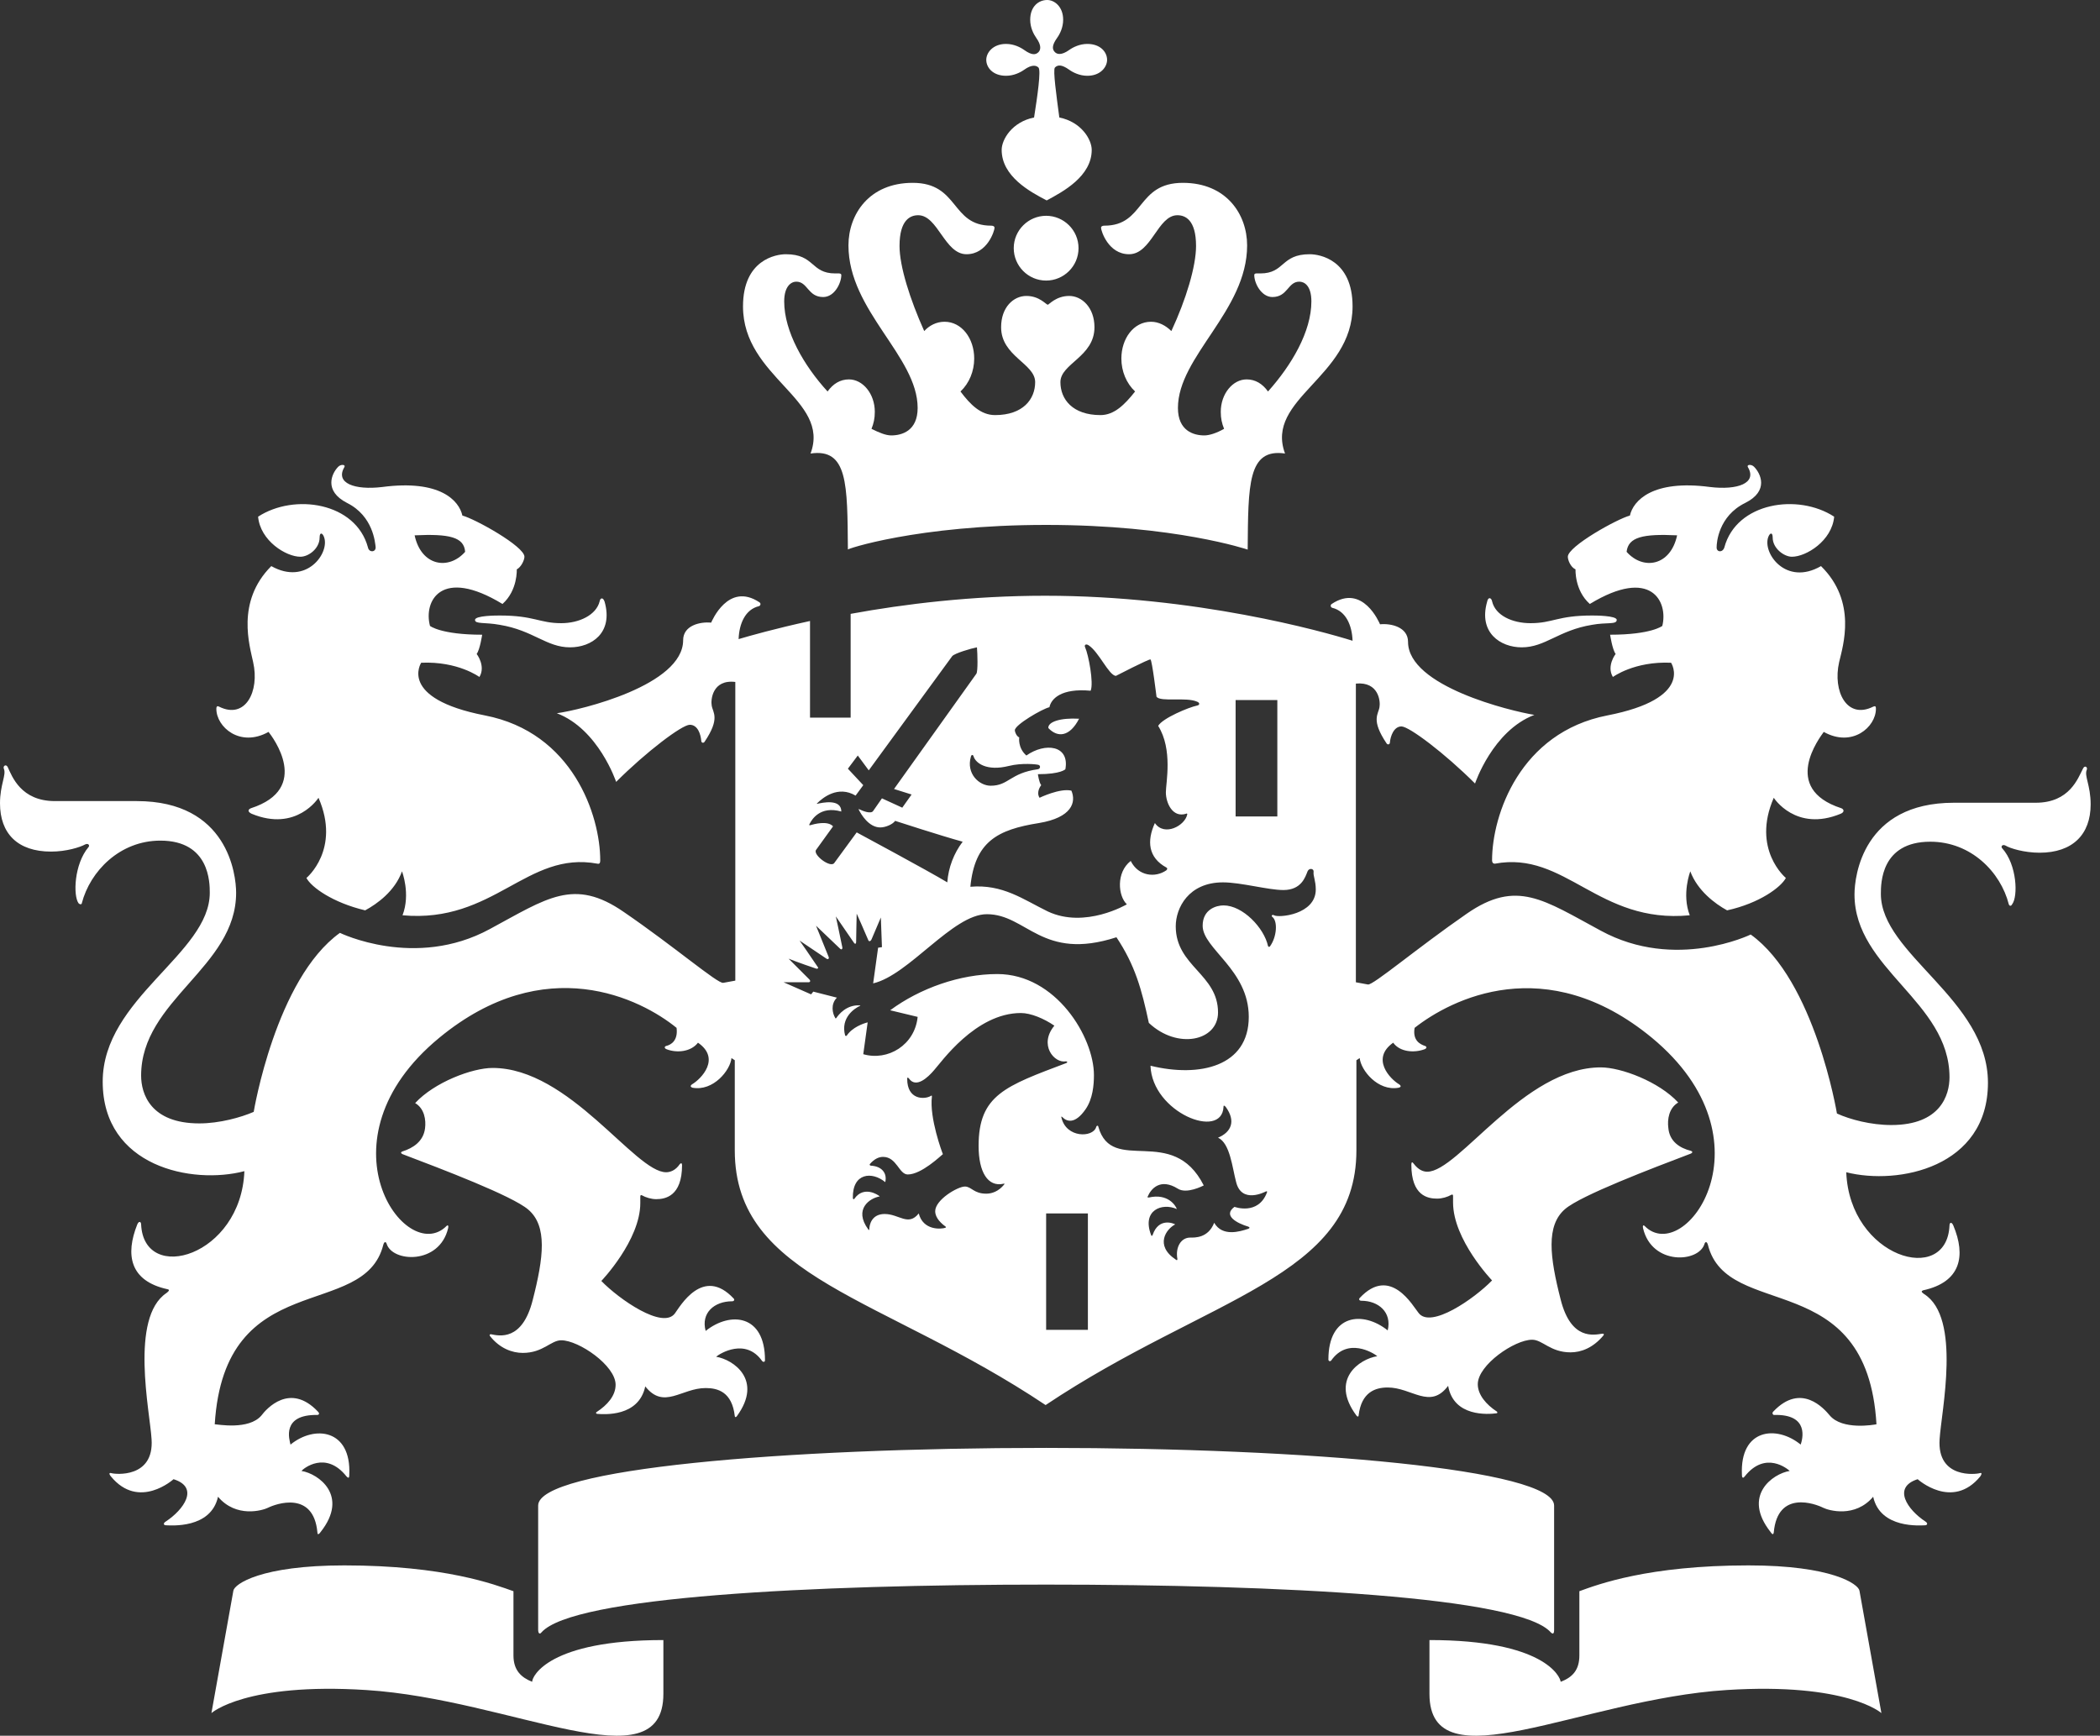 <?xml version="1.0" encoding="UTF-8"?>
<svg width="75px" height="62px" viewBox="0 0 75 62" version="1.1" xmlns="http://www.w3.org/2000/svg" xmlns:xlink="http://www.w3.org/1999/xlink">
    <rect x="0" y="0" width="75" height="62" fill="#333333" stroke="none"/>
    <!-- Generator: Sketch 60.1 (88133) - https://sketch.com -->
    <title>Shape</title>
    <desc>Created with Sketch.</desc>
    <g id="Page-1" stroke="none" stroke-width="1" fill="none" fill-rule="evenodd">
        <g id="Klantervaringen-final" transform="translate(-193, -1235)" fill="#FFFFFF" fill-rule="nonzero">
            <g id="Logo_rijksoverheid-Copy" transform="translate(193, 1235)">
                <path d="M38.853,47.502 L37.362,47.502 L37.362,43.344 L38.853,43.344 L38.853,47.502 Z M45.619,29.164 L44.129,29.164 L44.129,25.006 L45.619,25.006 L45.619,29.164 Z M17.848,21.986 C17.73,21.986 16.965,21.986 16.965,22.143 C16.965,22.3 17.318,22.221 17.848,22.319 C19.044,22.515 19.515,23.123 20.358,23.123 C21.123,23.123 21.907,22.613 21.594,21.496 C21.535,21.319 21.437,21.358 21.417,21.476 C21.299,21.966 20.691,22.26 20.044,22.26 C19.26,22.26 19.083,21.986 17.848,21.986 Z M9.591,26.144 C9.728,26.32 11.14,28.164 8.963,28.87 C8.865,28.909 8.826,28.988 8.983,29.066 C10.591,29.733 11.375,28.497 11.375,28.497 C12.179,30.341 10.944,31.361 10.944,31.361 C11.12,31.694 11.885,32.243 13.042,32.518 C13.474,32.283 14.102,31.831 14.357,31.125 C14.357,31.125 14.67,31.93 14.376,32.694 C17.651,32.989 18.809,30.38 21.339,30.851 C21.417,30.87 21.437,30.812 21.437,30.733 C21.437,29.125 20.456,26.163 17.318,25.555 C14.2,24.947 15.043,23.673 15.043,23.673 C16.357,23.614 17.122,24.182 17.122,24.182 C17.357,23.79 17.024,23.359 17.024,23.359 C17.142,23.202 17.22,22.672 17.22,22.672 C15.749,22.672 15.357,22.358 15.357,22.358 C15.121,21.476 15.749,20.24 17.946,21.574 C18.495,21.084 18.456,20.338 18.456,20.338 C18.612,20.26 18.73,20.005 18.73,19.887 C18.73,19.515 16.965,18.534 16.514,18.416 C16.396,17.887 15.729,17.122 13.65,17.396 C12.67,17.514 11.964,17.259 12.297,16.69 C12.356,16.592 12.179,16.573 12.081,16.671 C11.846,16.906 11.552,17.534 12.395,17.965 C13.337,18.436 13.395,19.397 13.415,19.534 C13.435,19.73 13.18,19.75 13.141,19.554 C12.709,17.946 10.512,17.612 9.218,18.456 C9.296,19.319 10.218,19.887 10.728,19.887 C11.022,19.887 11.415,19.593 11.415,19.201 C11.415,19.005 11.513,19.024 11.572,19.181 C11.787,19.75 10.944,20.927 9.689,20.221 C8.414,21.496 8.924,23.084 9.041,23.653 C9.277,24.692 8.767,25.712 7.825,25.242 C7.786,25.222 7.727,25.202 7.727,25.32 C7.727,25.967 8.571,26.713 9.591,26.144 Z M16.612,19.711 C16.024,20.378 15.043,20.221 14.808,19.122 C16.043,19.064 16.573,19.181 16.612,19.711 Z M54.661,22.26 C54.013,22.26 53.405,21.986 53.288,21.476 C53.268,21.358 53.15,21.299 53.111,21.496 C52.797,22.594 53.582,23.123 54.347,23.123 C55.19,23.123 55.661,22.515 56.857,22.319 C57.387,22.221 57.74,22.319 57.74,22.143 C57.74,21.986 56.955,21.986 56.857,21.986 C55.622,21.986 55.465,22.26 54.661,22.26 Z M66.997,25.32 C66.997,25.202 66.958,25.222 66.899,25.242 C65.958,25.712 65.448,24.692 65.683,23.653 C65.82,23.065 66.33,21.496 65.036,20.221 C63.781,20.946 62.937,19.75 63.153,19.181 C63.212,19.024 63.31,19.005 63.31,19.201 C63.31,19.593 63.722,19.887 63.996,19.887 C64.506,19.887 65.428,19.319 65.506,18.456 C64.212,17.612 62.015,17.946 61.584,19.554 C61.525,19.75 61.29,19.73 61.309,19.534 C61.309,19.397 61.368,18.436 62.329,17.965 C63.192,17.534 62.878,16.906 62.643,16.671 C62.545,16.573 62.368,16.592 62.427,16.69 C62.761,17.259 62.055,17.514 61.074,17.396 C59.015,17.122 58.328,17.887 58.211,18.416 C57.759,18.534 55.994,19.515 55.994,19.887 C55.994,20.005 56.092,20.26 56.269,20.338 C56.269,20.338 56.23,21.084 56.779,21.574 C58.975,20.24 59.583,21.496 59.368,22.358 C59.368,22.358 58.975,22.672 57.504,22.672 C57.504,22.672 57.583,23.202 57.701,23.359 C57.701,23.359 57.367,23.79 57.603,24.182 C57.603,24.182 58.367,23.614 59.681,23.673 C59.681,23.673 60.525,24.947 57.406,25.555 C54.288,26.163 53.288,29.105 53.288,30.733 C53.288,30.812 53.327,30.851 53.386,30.851 C55.916,30.38 57.073,33.008 60.348,32.694 C60.054,31.93 60.368,31.125 60.368,31.125 C60.623,31.812 61.251,32.283 61.682,32.518 C62.839,32.263 63.604,31.694 63.781,31.361 C63.781,31.361 62.545,30.341 63.349,28.497 C63.349,28.497 64.134,29.733 65.742,29.066 C65.879,29.007 65.86,28.909 65.761,28.87 C63.584,28.164 64.997,26.34 65.134,26.144 C66.154,26.713 66.997,25.967 66.997,25.32 Z M59.897,19.122 C59.662,20.221 58.681,20.378 58.093,19.711 C58.152,19.181 58.681,19.064 59.897,19.122 Z M36.793,0.706 C36.793,0.981 36.911,1.216 37.009,1.353 C37.205,1.628 37.166,1.785 37.088,1.863 C36.99,1.961 36.852,1.981 36.578,1.785 C36.44,1.687 36.205,1.569 35.93,1.569 C35.46,1.569 35.224,1.883 35.224,2.138 C35.224,2.412 35.46,2.707 35.93,2.707 C36.205,2.707 36.44,2.589 36.578,2.491 C36.852,2.295 37.009,2.334 37.088,2.412 C37.186,2.51 37.048,3.452 36.931,4.197 C36.146,4.354 35.774,4.982 35.774,5.354 C35.774,6.296 36.774,6.845 37.382,7.159 C37.97,6.845 38.99,6.296 38.99,5.354 C38.99,4.982 38.617,4.354 37.833,4.197 C37.735,3.452 37.598,2.491 37.676,2.412 C37.774,2.314 37.911,2.295 38.186,2.491 C38.323,2.589 38.559,2.707 38.833,2.707 C39.304,2.707 39.539,2.393 39.539,2.138 C39.539,1.863 39.304,1.569 38.833,1.569 C38.559,1.569 38.323,1.687 38.186,1.785 C37.911,1.981 37.754,1.942 37.676,1.863 C37.578,1.765 37.558,1.628 37.754,1.353 C37.853,1.216 37.97,0.981 37.97,0.706 C37.97,0.235 37.656,0 37.401,0 C37.088,0 36.793,0.235 36.793,0.706 Z M37.362,7.708 C36.735,7.708 36.205,8.218 36.205,8.865 C36.205,9.493 36.715,10.022 37.362,10.022 C37.99,10.022 38.519,9.512 38.519,8.865 C38.519,8.218 37.99,7.708 37.362,7.708 Z M37.362,18.75 C41.971,18.75 44.56,19.632 44.56,19.632 C44.58,17.318 44.56,16.004 45.894,16.2 C45.168,14.239 48.306,13.474 48.306,10.944 C48.306,9.277 47.129,9.081 46.776,9.081 C45.737,9.081 45.894,9.767 45.011,9.767 C44.894,9.767 44.795,9.748 44.795,9.826 C44.795,10.12 45.05,10.61 45.443,10.61 C45.992,10.61 45.992,10.061 46.404,10.061 C46.58,10.061 46.835,10.199 46.835,10.767 C46.835,11.846 46.129,13.042 45.286,13.984 C45.09,13.709 44.835,13.552 44.521,13.552 C44.031,13.552 43.599,14.062 43.599,14.71 C43.599,14.945 43.638,15.121 43.717,15.318 C43.442,15.474 43.187,15.553 43.011,15.553 C42.638,15.553 42.069,15.396 42.069,14.572 C42.069,12.729 44.54,11.101 44.54,8.767 C44.54,7.649 43.795,6.531 42.246,6.531 C40.579,6.531 40.893,8.061 39.441,8.061 C39.382,8.061 39.323,8.08 39.323,8.139 C39.323,8.237 39.578,9.081 40.324,9.081 C41.128,9.081 41.344,7.688 42.05,7.688 C42.324,7.688 42.716,7.845 42.716,8.786 C42.716,9.512 42.363,10.689 41.834,11.826 C41.638,11.63 41.383,11.493 41.108,11.493 C40.481,11.493 40.049,12.101 40.049,12.807 C40.049,13.258 40.226,13.69 40.539,13.984 C40.167,14.455 39.794,14.827 39.304,14.827 C38.304,14.827 37.872,14.258 37.872,13.65 C37.872,12.984 39.088,12.748 39.088,11.689 C39.088,10.983 38.637,10.571 38.186,10.571 C37.715,10.571 37.46,10.885 37.421,10.885 C37.362,10.885 37.127,10.571 36.656,10.571 C36.205,10.571 35.754,10.964 35.754,11.689 C35.754,12.729 36.97,12.984 36.97,13.65 C36.97,14.258 36.538,14.827 35.538,14.827 C35.028,14.827 34.656,14.455 34.303,13.984 C34.616,13.69 34.793,13.258 34.793,12.807 C34.793,12.081 34.342,11.493 33.734,11.493 C33.44,11.493 33.185,11.63 33.008,11.826 C32.498,10.689 32.126,9.512 32.126,8.786 C32.126,7.845 32.518,7.688 32.792,7.688 C33.499,7.688 33.734,9.081 34.518,9.081 C35.264,9.081 35.519,8.237 35.519,8.139 C35.519,8.08 35.46,8.061 35.401,8.061 C33.95,8.061 34.263,6.531 32.596,6.531 C31.047,6.531 30.302,7.649 30.302,8.767 C30.302,11.101 32.773,12.729 32.773,14.572 C32.773,15.396 32.204,15.553 31.831,15.553 C31.635,15.553 31.4,15.455 31.125,15.318 C31.204,15.121 31.243,14.945 31.243,14.71 C31.243,14.062 30.812,13.552 30.321,13.552 C30.007,13.552 29.752,13.709 29.556,13.984 C28.713,13.062 28.007,11.846 28.007,10.767 C28.007,10.218 28.262,10.061 28.438,10.061 C28.85,10.061 28.85,10.61 29.399,10.61 C29.811,10.61 30.047,10.101 30.047,9.826 C30.047,9.748 29.929,9.767 29.831,9.767 C28.948,9.767 29.105,9.081 28.066,9.081 C27.713,9.081 26.536,9.277 26.536,10.944 C26.536,13.494 29.674,14.258 28.948,16.2 C30.282,16.004 30.262,17.298 30.282,19.632 C30.164,19.632 32.753,18.75 37.362,18.75 Z M28.929,22.182 C27.674,22.457 26.771,22.712 26.379,22.829 C26.399,22.28 26.614,21.77 27.105,21.652 C27.164,21.633 27.183,21.554 27.124,21.515 C26.006,20.77 25.418,22.202 25.398,22.241 C25.006,22.202 24.398,22.339 24.398,22.868 C24.398,24.477 20.75,25.359 19.887,25.477 C21.378,26.046 22.005,27.929 22.005,27.929 C23.084,26.85 24.359,25.889 24.634,25.889 C24.928,25.889 25.026,26.242 25.045,26.458 C25.045,26.536 25.124,26.556 25.163,26.497 C25.732,25.653 25.457,25.457 25.418,25.202 C25.379,25.006 25.438,24.261 26.261,24.359 L26.261,35.028 L25.83,35.107 C25.634,35.146 24.084,33.812 22.28,32.577 C20.495,31.341 19.534,32.086 17.495,33.185 C14.827,34.636 12.14,33.322 12.14,33.322 C9.846,34.969 9.061,39.716 9.061,39.716 C8.61,39.912 7.845,40.128 7.119,40.128 C5.374,40.128 5.04,39.069 5.04,38.421 C5.04,35.715 8.433,34.558 8.433,31.89 C8.433,31.243 8.139,28.615 4.884,28.615 C4.472,28.615 1.981,28.615 1.961,28.615 C0.745,28.615 0.431,27.732 0.275,27.399 C0.216,27.281 0.098,27.36 0.137,27.458 C0.235,27.674 0,28.027 0,28.693 C0,29.772 0.628,30.419 1.824,30.419 C2.373,30.419 2.863,30.262 3.04,30.164 C3.158,30.106 3.216,30.204 3.158,30.262 C2.648,30.87 2.608,31.988 2.805,32.263 C2.863,32.322 2.922,32.302 2.922,32.263 C3.216,31.125 4.276,30.027 5.727,30.027 C7.492,30.027 7.492,31.537 7.492,31.89 C7.492,34.067 3.668,35.656 3.668,38.637 C3.668,41.677 6.864,42.324 8.728,41.834 C8.61,44.874 5.139,45.894 5.04,43.736 C5.04,43.638 4.962,43.599 4.903,43.736 C4.472,44.815 4.629,45.756 5.982,46.051 C6.08,46.07 6.021,46.129 5.943,46.188 C4.629,47.071 5.354,50.424 5.413,51.405 C5.511,52.817 4.099,52.66 3.981,52.621 C3.923,52.601 3.864,52.621 3.962,52.739 C4.962,53.955 6.198,52.837 6.198,52.837 C7.139,53.131 6.551,53.935 5.923,54.347 C5.825,54.406 5.825,54.484 5.943,54.484 C6.08,54.484 7.531,54.621 7.786,53.464 C8.433,54.229 9.375,53.955 9.571,53.857 C9.846,53.719 11.199,53.229 11.336,54.739 C11.336,54.857 11.415,54.778 11.454,54.719 C12.474,53.425 11.375,52.641 10.767,52.542 C10.826,52.464 11.63,51.797 12.376,52.739 C12.434,52.797 12.474,52.817 12.474,52.68 C12.552,51.052 11.238,50.895 10.375,51.601 C10.336,51.425 10.042,50.522 11.336,50.542 C11.375,50.542 11.434,50.503 11.356,50.424 C10.356,49.365 9.512,50.326 9.336,50.562 C8.885,51.091 7.767,50.875 7.669,50.875 C8.022,45.207 13.003,47.208 13.69,44.462 C13.729,44.325 13.788,44.364 13.807,44.423 C14.003,45.09 15.69,45.188 16.004,43.874 C16.024,43.795 16.004,43.736 15.945,43.795 C14.494,45.247 11.238,40.736 15.69,37.068 C19.475,33.95 22.888,35.676 24.163,36.715 C24.222,37.166 23.967,37.323 23.79,37.362 C23.731,37.382 23.712,37.441 23.81,37.48 C24.163,37.617 24.673,37.578 24.928,37.245 C25.751,37.813 25.045,38.539 24.712,38.735 C24.634,38.794 24.673,38.833 24.732,38.853 C25.477,38.99 26.085,38.225 26.124,37.794 L26.242,37.872 L26.242,41.089 C26.242,45.678 31.537,46.306 37.343,50.189 C43.148,46.306 48.443,45.658 48.443,41.089 L48.443,37.872 L48.561,37.794 C48.6,38.225 49.208,38.99 49.954,38.853 C50.032,38.833 50.052,38.794 49.973,38.735 C49.64,38.539 48.953,37.813 49.757,37.245 C49.993,37.578 50.503,37.617 50.875,37.48 C50.973,37.441 50.954,37.382 50.895,37.362 C50.718,37.303 50.444,37.166 50.522,36.715 C51.817,35.695 55.21,33.95 58.995,37.068 C63.428,40.736 60.172,45.247 58.74,43.795 C58.681,43.736 58.662,43.795 58.681,43.874 C58.995,45.207 60.682,45.109 60.878,44.423 C60.897,44.364 60.956,44.325 60.996,44.462 C61.682,47.208 66.683,45.207 67.017,50.875 C66.919,50.895 65.801,51.091 65.35,50.562 C65.153,50.326 64.33,49.365 63.329,50.424 C63.271,50.483 63.329,50.542 63.349,50.542 C64.644,50.503 64.369,51.425 64.31,51.601 C63.447,50.895 62.133,51.032 62.212,52.68 C62.212,52.817 62.27,52.797 62.31,52.739 C63.055,51.797 63.859,52.484 63.918,52.542 C63.31,52.641 62.212,53.425 63.231,54.719 C63.271,54.778 63.329,54.857 63.349,54.739 C63.486,53.209 64.84,53.719 65.114,53.857 C65.31,53.955 66.252,54.229 66.899,53.464 C67.154,54.621 68.605,54.484 68.743,54.484 C68.841,54.484 68.86,54.406 68.762,54.347 C68.135,53.935 67.566,53.131 68.488,52.837 C68.488,52.837 69.723,53.955 70.723,52.739 C70.802,52.621 70.763,52.601 70.704,52.621 C70.586,52.66 69.174,52.837 69.272,51.405 C69.331,50.424 70.057,47.071 68.723,46.227 C68.645,46.168 68.586,46.129 68.684,46.09 C70.037,45.796 70.214,44.854 69.762,43.776 C69.704,43.638 69.625,43.658 69.625,43.776 C69.527,45.953 66.056,44.913 65.938,41.873 C67.801,42.344 70.998,41.697 70.998,38.676 C70.998,35.695 67.174,34.087 67.174,31.93 C67.174,31.557 67.174,30.066 68.939,30.066 C70.39,30.066 71.449,31.145 71.743,32.302 C71.763,32.361 71.822,32.381 71.861,32.302 C72.077,32.028 72.038,30.89 71.508,30.302 C71.449,30.243 71.508,30.145 71.626,30.204 C71.783,30.302 72.292,30.459 72.842,30.459 C74.018,30.459 74.666,29.811 74.666,28.733 C74.666,28.046 74.43,27.713 74.528,27.497 C74.568,27.399 74.45,27.321 74.391,27.458 C74.215,27.791 73.92,28.674 72.704,28.674 C72.685,28.674 70.214,28.674 69.782,28.674 C66.526,28.674 66.232,31.302 66.232,31.949 C66.232,34.616 69.625,35.774 69.625,38.48 C69.625,39.108 69.311,40.186 67.546,40.186 C66.821,40.186 66.075,39.99 65.605,39.775 C65.605,39.775 64.82,35.028 62.525,33.381 C62.525,33.381 59.838,34.695 57.171,33.244 C55.131,32.145 54.17,31.4 52.386,32.636 C50.601,33.871 49.032,35.205 48.855,35.166 L48.424,35.087 L48.424,24.418 C49.248,24.339 49.306,25.065 49.267,25.261 C49.228,25.516 48.953,25.712 49.522,26.556 C49.561,26.614 49.64,26.595 49.64,26.516 C49.659,26.301 49.777,25.948 50.052,25.948 C50.326,25.948 51.601,26.909 52.68,27.987 C52.68,27.987 53.307,26.105 54.798,25.536 C53.955,25.398 50.287,24.516 50.287,22.927 C50.287,22.398 49.679,22.26 49.287,22.3 C49.267,22.26 48.679,20.829 47.561,21.574 C47.502,21.613 47.522,21.692 47.58,21.711 C48.071,21.829 48.287,22.339 48.306,22.888 C47.247,22.555 42.697,21.28 37.323,21.28 C34.715,21.28 32.302,21.574 30.38,21.927 L30.38,25.634 L28.929,25.634 L28.929,22.182 L28.929,22.182 M19.005,60.074 C18.612,59.917 18.338,59.662 18.338,59.132 L18.338,56.838 C17.671,56.602 15.886,55.916 12.297,55.916 C9.316,55.916 8.375,56.583 8.335,56.818 L7.551,61.192 C7.551,61.192 8.767,60.093 13.082,60.368 C18.299,60.701 23.692,63.781 23.692,60.505 L23.692,58.583 C19.593,58.583 19.005,59.878 19.005,60.074 Z M51.052,58.583 L51.052,60.505 C51.052,63.781 56.445,60.701 61.662,60.368 C65.977,60.093 67.193,61.192 67.193,61.192 L66.409,56.818 C66.369,56.583 65.428,55.916 62.447,55.916 C58.858,55.916 57.053,56.602 56.406,56.838 L56.406,59.132 C56.406,59.662 56.151,59.917 55.739,60.074 C55.72,59.878 55.131,58.583 51.052,58.583 Z M37.362,56.602 C45.756,56.602 54.268,57.034 55.386,58.309 C55.484,58.407 55.504,58.309 55.504,58.23 L55.504,53.778 C55.504,52.484 46.717,51.719 37.362,51.719 C28.007,51.719 19.22,52.464 19.22,53.778 L19.22,58.23 C19.22,58.309 19.26,58.407 19.338,58.309 C20.456,57.034 28.968,56.602 37.362,56.602 Z M29.89,35.636 L29.046,35.421 L28.968,35.519 L27.987,35.087 C27.987,35.087 28.713,35.087 28.87,35.087 C28.948,35.087 28.948,35.028 28.909,34.989 C28.517,34.597 28.164,34.244 28.164,34.244 C28.164,34.244 28.556,34.401 29.144,34.597 C29.203,34.616 29.243,34.577 29.203,34.538 C28.929,34.126 28.556,33.597 28.556,33.597 C28.556,33.597 29.341,34.126 29.517,34.244 C29.576,34.283 29.615,34.244 29.596,34.185 C29.38,33.655 29.144,33.067 29.144,33.067 L30.007,33.891 C30.047,33.93 30.086,33.91 30.086,33.852 C30.007,33.459 29.851,32.734 29.851,32.734 L30.498,33.675 C30.537,33.734 30.576,33.714 30.576,33.655 C30.576,33.479 30.596,32.636 30.596,32.636 C30.596,32.636 30.87,33.244 31.008,33.577 C31.027,33.636 31.086,33.636 31.125,33.557 C31.165,33.459 31.459,32.773 31.459,32.773 L31.498,33.832 L31.361,33.852 L31.184,35.126 C32.459,34.832 34.028,32.655 35.244,32.655 C36.676,32.655 37.205,34.342 39.873,33.479 C40.539,34.479 40.775,35.342 41.03,36.538 C42.05,37.5 43.501,37.186 43.501,36.166 C43.501,34.793 41.991,34.518 41.991,33.087 C41.991,32.439 42.442,31.518 43.678,31.518 C44.325,31.518 45.286,31.792 45.835,31.792 C46.482,31.792 46.619,31.322 46.698,31.125 C46.757,30.988 46.933,31.027 46.914,31.145 C46.894,31.282 46.992,31.459 46.992,31.773 C46.992,32.675 45.658,32.792 45.502,32.694 C45.443,32.655 45.384,32.714 45.443,32.753 C45.639,32.91 45.6,33.459 45.364,33.793 C45.345,33.832 45.305,33.832 45.286,33.793 C45.148,33.145 44.384,32.341 43.697,32.341 C43.442,32.341 42.952,32.479 42.952,33.067 C42.952,33.891 44.599,34.636 44.599,36.323 C44.599,38.088 42.854,38.5 41.089,38.068 C41.147,39.735 43.638,40.736 43.697,39.539 C43.697,39.461 43.736,39.5 43.776,39.539 C44.148,40.049 43.972,40.441 43.501,40.638 C43.932,40.834 44.011,41.716 44.148,42.226 C44.344,43.011 45.168,42.579 45.207,42.56 C45.247,42.54 45.266,42.56 45.247,42.599 C44.933,43.423 44.089,43.109 44.089,43.109 C43.658,43.423 44.187,43.697 44.58,43.815 C44.639,43.834 44.639,43.874 44.58,43.893 C44.286,43.991 43.658,44.187 43.364,43.678 C43.148,44.227 42.677,44.207 42.501,44.207 C42.187,44.207 41.971,44.54 42.05,44.972 C42.05,45.011 42.03,45.031 41.991,44.992 C41.226,44.482 41.657,43.893 41.971,43.736 C41.912,43.697 41.383,43.481 41.167,44.109 C41.147,44.148 41.128,44.168 41.108,44.109 C40.775,43.226 41.501,42.952 42.03,43.187 C41.991,43.07 41.716,42.618 41.03,42.775 C40.991,42.775 40.971,42.775 40.991,42.736 C41.108,42.462 41.442,42.069 42.069,42.462 C42.383,42.658 42.952,42.363 42.991,42.344 C41.873,40.128 39.716,41.991 39.225,40.245 C39.225,40.206 39.167,40.186 39.147,40.265 C39.029,40.638 38.088,40.657 37.911,39.931 C37.892,39.873 37.911,39.873 37.951,39.912 C38.088,40.049 38.382,40.186 38.774,39.618 C39.029,39.245 39.069,38.755 39.069,38.402 C39.069,37.048 37.715,34.793 35.617,34.793 C34.283,34.793 32.851,35.303 31.792,36.087 L32.773,36.323 C32.675,37.323 31.714,37.911 30.831,37.656 L30.988,36.519 C30.831,36.558 30.439,36.695 30.243,36.99 C30.223,37.009 30.204,37.009 30.184,36.99 C30.007,36.342 30.537,36.009 30.714,35.93 C30.733,35.911 30.733,35.911 30.694,35.911 C30.223,35.891 29.949,36.244 29.87,36.362 C29.851,36.382 29.831,36.382 29.831,36.362 C29.733,36.205 29.654,35.872 29.89,35.636 Z M32.812,43.344 C32.439,43.815 32.106,43.364 31.596,43.364 C31.125,43.364 31.047,43.756 31.047,43.913 C31.047,43.932 31.027,43.952 31.008,43.913 C30.478,43.187 31.067,42.795 31.42,42.736 C31.361,42.677 30.851,42.344 30.517,42.815 C30.498,42.854 30.459,42.834 30.459,42.795 C30.439,41.893 31.145,41.834 31.616,42.226 C31.694,41.893 31.478,41.657 31.106,41.638 C31.067,41.638 31.047,41.599 31.067,41.579 C31.223,41.402 31.38,41.324 31.537,41.324 C32.028,41.324 32.106,41.952 32.42,41.952 C32.91,41.952 33.597,41.285 33.675,41.226 C33.655,41.187 33.185,39.931 33.283,39.167 C33.283,39.127 33.263,39.127 33.244,39.147 C33.008,39.284 32.4,39.284 32.4,38.539 C32.4,38.48 32.42,38.48 32.459,38.519 C32.714,38.892 33.145,38.48 33.361,38.225 C33.597,37.97 34.832,36.185 36.46,36.185 C36.813,36.185 37.284,36.382 37.656,36.637 C37.088,37.323 37.656,37.99 38.068,37.911 C38.127,37.911 38.127,37.951 38.088,37.97 C35.911,38.794 34.95,39.108 34.95,40.932 C34.95,41.873 35.283,42.403 35.832,42.285 C35.872,42.265 35.891,42.285 35.852,42.324 C35.656,42.56 35.421,42.638 35.224,42.638 C34.773,42.638 34.695,42.383 34.46,42.383 C34.205,42.383 33.4,42.854 33.4,43.266 C33.4,43.423 33.499,43.619 33.773,43.815 C33.793,43.834 33.773,43.834 33.773,43.854 C33.597,43.913 32.969,43.952 32.812,43.344 Z M38.539,25.673 C37.853,25.634 37.421,25.791 37.441,26.006 C37.774,26.359 38.206,26.32 38.539,25.673 Z M36.029,27.36 C36.499,27.242 37.029,27.301 37.088,27.321 C37.166,27.34 37.166,27.458 37.068,27.477 C36.068,27.615 36.029,28.066 35.381,28.066 C34.969,28.066 34.499,27.634 34.675,27.026 C34.695,26.948 34.754,26.948 34.773,27.026 C34.852,27.262 35.244,27.556 36.029,27.36 Z M23.045,49.522 C23.712,50.365 24.339,49.581 25.202,49.581 C25.634,49.581 26.144,49.718 26.242,50.581 C26.242,50.62 26.281,50.64 26.32,50.581 C27.262,49.287 26.183,48.561 25.575,48.463 C25.712,48.345 26.634,47.777 27.222,48.62 C27.262,48.659 27.321,48.659 27.321,48.581 C27.321,46.953 26.085,46.835 25.202,47.541 C25.026,46.894 25.516,46.482 26.144,46.482 C26.222,46.482 26.242,46.423 26.203,46.384 C25.104,45.207 24.281,46.678 24.104,46.914 C23.673,47.502 22.104,46.404 21.476,45.756 C21.476,45.756 22.868,44.305 22.868,42.971 C22.868,42.893 22.868,42.775 22.868,42.736 C22.868,42.697 22.888,42.677 22.927,42.697 C23.065,42.775 23.261,42.834 23.437,42.834 C23.751,42.834 24.359,42.736 24.359,41.618 C24.359,41.54 24.32,41.54 24.281,41.579 C24.124,41.814 23.928,41.873 23.79,41.873 C22.672,41.873 20.338,38.147 17.593,38.147 C16.867,38.147 15.514,38.657 14.827,39.402 C15.161,39.598 15.219,40.01 15.18,40.304 C15.121,40.775 14.749,41.01 14.376,41.128 C14.317,41.147 14.298,41.187 14.376,41.226 C15.769,41.755 18.299,42.716 18.867,43.207 C19.554,43.795 19.417,44.913 19.024,46.443 C18.652,47.914 17.828,47.718 17.534,47.659 C17.495,47.659 17.475,47.679 17.495,47.718 C17.848,48.169 18.299,48.326 18.671,48.326 C19.397,48.326 19.672,47.875 20.044,47.875 C20.672,47.875 21.986,48.777 21.986,49.463 C21.986,49.856 21.692,50.189 21.299,50.444 C21.28,50.464 21.28,50.483 21.319,50.503 C21.574,50.522 22.81,50.62 23.045,49.522 Z M53.445,50.483 C53.484,50.483 53.484,50.444 53.464,50.424 C53.072,50.169 52.778,49.816 52.778,49.444 C52.778,48.757 54.092,47.855 54.719,47.855 C55.092,47.855 55.367,48.306 56.092,48.306 C56.465,48.306 56.896,48.149 57.269,47.698 C57.289,47.659 57.289,47.639 57.23,47.639 C56.936,47.679 56.112,47.894 55.739,46.423 C55.347,44.894 55.21,43.776 55.896,43.187 C56.465,42.697 58.995,41.736 60.388,41.206 C60.466,41.167 60.446,41.128 60.388,41.108 C59.995,41.01 59.623,40.775 59.583,40.285 C59.544,39.99 59.603,39.578 59.936,39.382 C59.25,38.637 57.897,38.127 57.171,38.127 C54.425,38.127 52.091,41.854 50.973,41.854 C50.836,41.854 50.66,41.795 50.483,41.559 C50.444,41.501 50.405,41.501 50.405,41.599 C50.405,42.716 50.993,42.815 51.326,42.815 C51.503,42.815 51.699,42.756 51.836,42.677 C51.876,42.658 51.895,42.677 51.895,42.716 C51.895,42.756 51.895,42.873 51.895,42.952 C51.895,44.286 53.288,45.737 53.288,45.737 C52.66,46.384 51.091,47.482 50.66,46.894 C50.464,46.659 49.659,45.188 48.561,46.364 C48.522,46.404 48.541,46.463 48.62,46.463 C49.228,46.463 49.718,46.874 49.561,47.522 C48.679,46.816 47.443,46.933 47.443,48.561 C47.443,48.62 47.502,48.64 47.541,48.6 C48.13,47.757 49.051,48.326 49.189,48.443 C48.561,48.541 47.482,49.267 48.443,50.562 C48.483,50.62 48.522,50.601 48.522,50.562 C48.62,49.718 49.13,49.561 49.561,49.561 C50.424,49.561 51.072,50.365 51.719,49.502 C51.915,50.62 53.15,50.522 53.445,50.483 Z M31.184,28.968 C31.106,29.086 30.812,28.968 30.694,28.909 C30.674,28.89 30.655,28.909 30.674,28.929 C30.753,29.086 31.027,29.556 31.439,29.556 C31.635,29.556 31.89,29.439 31.969,29.321 C31.969,29.321 33.597,29.851 34.381,30.066 C34.067,30.478 33.871,30.988 33.832,31.518 C33.185,31.125 30.596,29.733 30.596,29.733 L29.792,30.831 C29.654,31.008 29.027,30.537 29.144,30.36 L29.752,29.517 C29.556,29.301 29.066,29.439 28.929,29.478 C28.909,29.478 28.89,29.478 28.909,29.439 C28.988,29.282 29.282,28.772 30.047,28.988 C30.047,28.517 29.36,28.674 29.184,28.713 C29.164,28.713 29.164,28.713 29.184,28.693 C29.38,28.497 29.929,28.046 30.557,28.419 L30.831,28.046 L30.282,27.458 L30.635,26.987 L31.027,27.517 L34.008,23.437 C34.087,23.339 34.675,23.163 34.891,23.123 C34.911,23.359 34.93,23.967 34.871,24.065 L31.93,28.183 L32.557,28.38 L32.224,28.85 L31.498,28.517 L31.184,28.968 Z M41.638,28.301 C41.638,28.674 41.873,29.223 42.363,29.066 C42.383,29.046 42.403,29.066 42.403,29.086 C42.324,29.498 41.579,29.89 41.246,29.399 C40.951,30.047 41.01,30.635 41.657,30.988 C41.697,31.008 41.697,31.047 41.657,31.086 C41.265,31.361 40.657,31.302 40.383,30.753 C39.853,31.165 39.931,32.008 40.245,32.302 C40.245,32.302 38.755,33.185 37.421,32.557 C36.538,32.126 35.813,31.576 34.656,31.675 C34.813,30.066 35.617,29.635 37.107,29.399 C38.284,29.203 38.441,28.654 38.264,28.242 C37.853,28.144 37.127,28.497 37.127,28.497 C36.99,28.282 37.186,28.046 37.186,28.046 C37.107,27.948 37.068,27.654 37.068,27.654 C37.892,27.654 38.049,27.477 38.049,27.477 C38.206,26.614 37.323,26.516 36.656,26.987 C36.342,26.713 36.401,26.34 36.401,26.34 C36.303,26.301 36.244,26.144 36.244,26.085 C36.244,25.889 37.225,25.32 37.48,25.261 C37.539,24.967 37.892,24.575 38.951,24.673 C39.069,24.398 38.872,23.378 38.755,23.123 C38.716,23.045 38.774,22.986 38.872,23.045 C39.245,23.28 39.598,24.124 39.853,24.143 C39.853,24.143 41.03,23.535 41.089,23.555 C41.147,23.594 41.304,24.889 41.304,24.889 C41.461,25.085 42.363,24.889 42.756,25.065 C42.854,25.104 42.854,25.183 42.756,25.202 C42.462,25.261 41.52,25.653 41.363,25.928 C41.893,26.771 41.638,27.968 41.638,28.301 Z" id="Shape"></path>
            </g>
        </g>
    </g>
</svg>